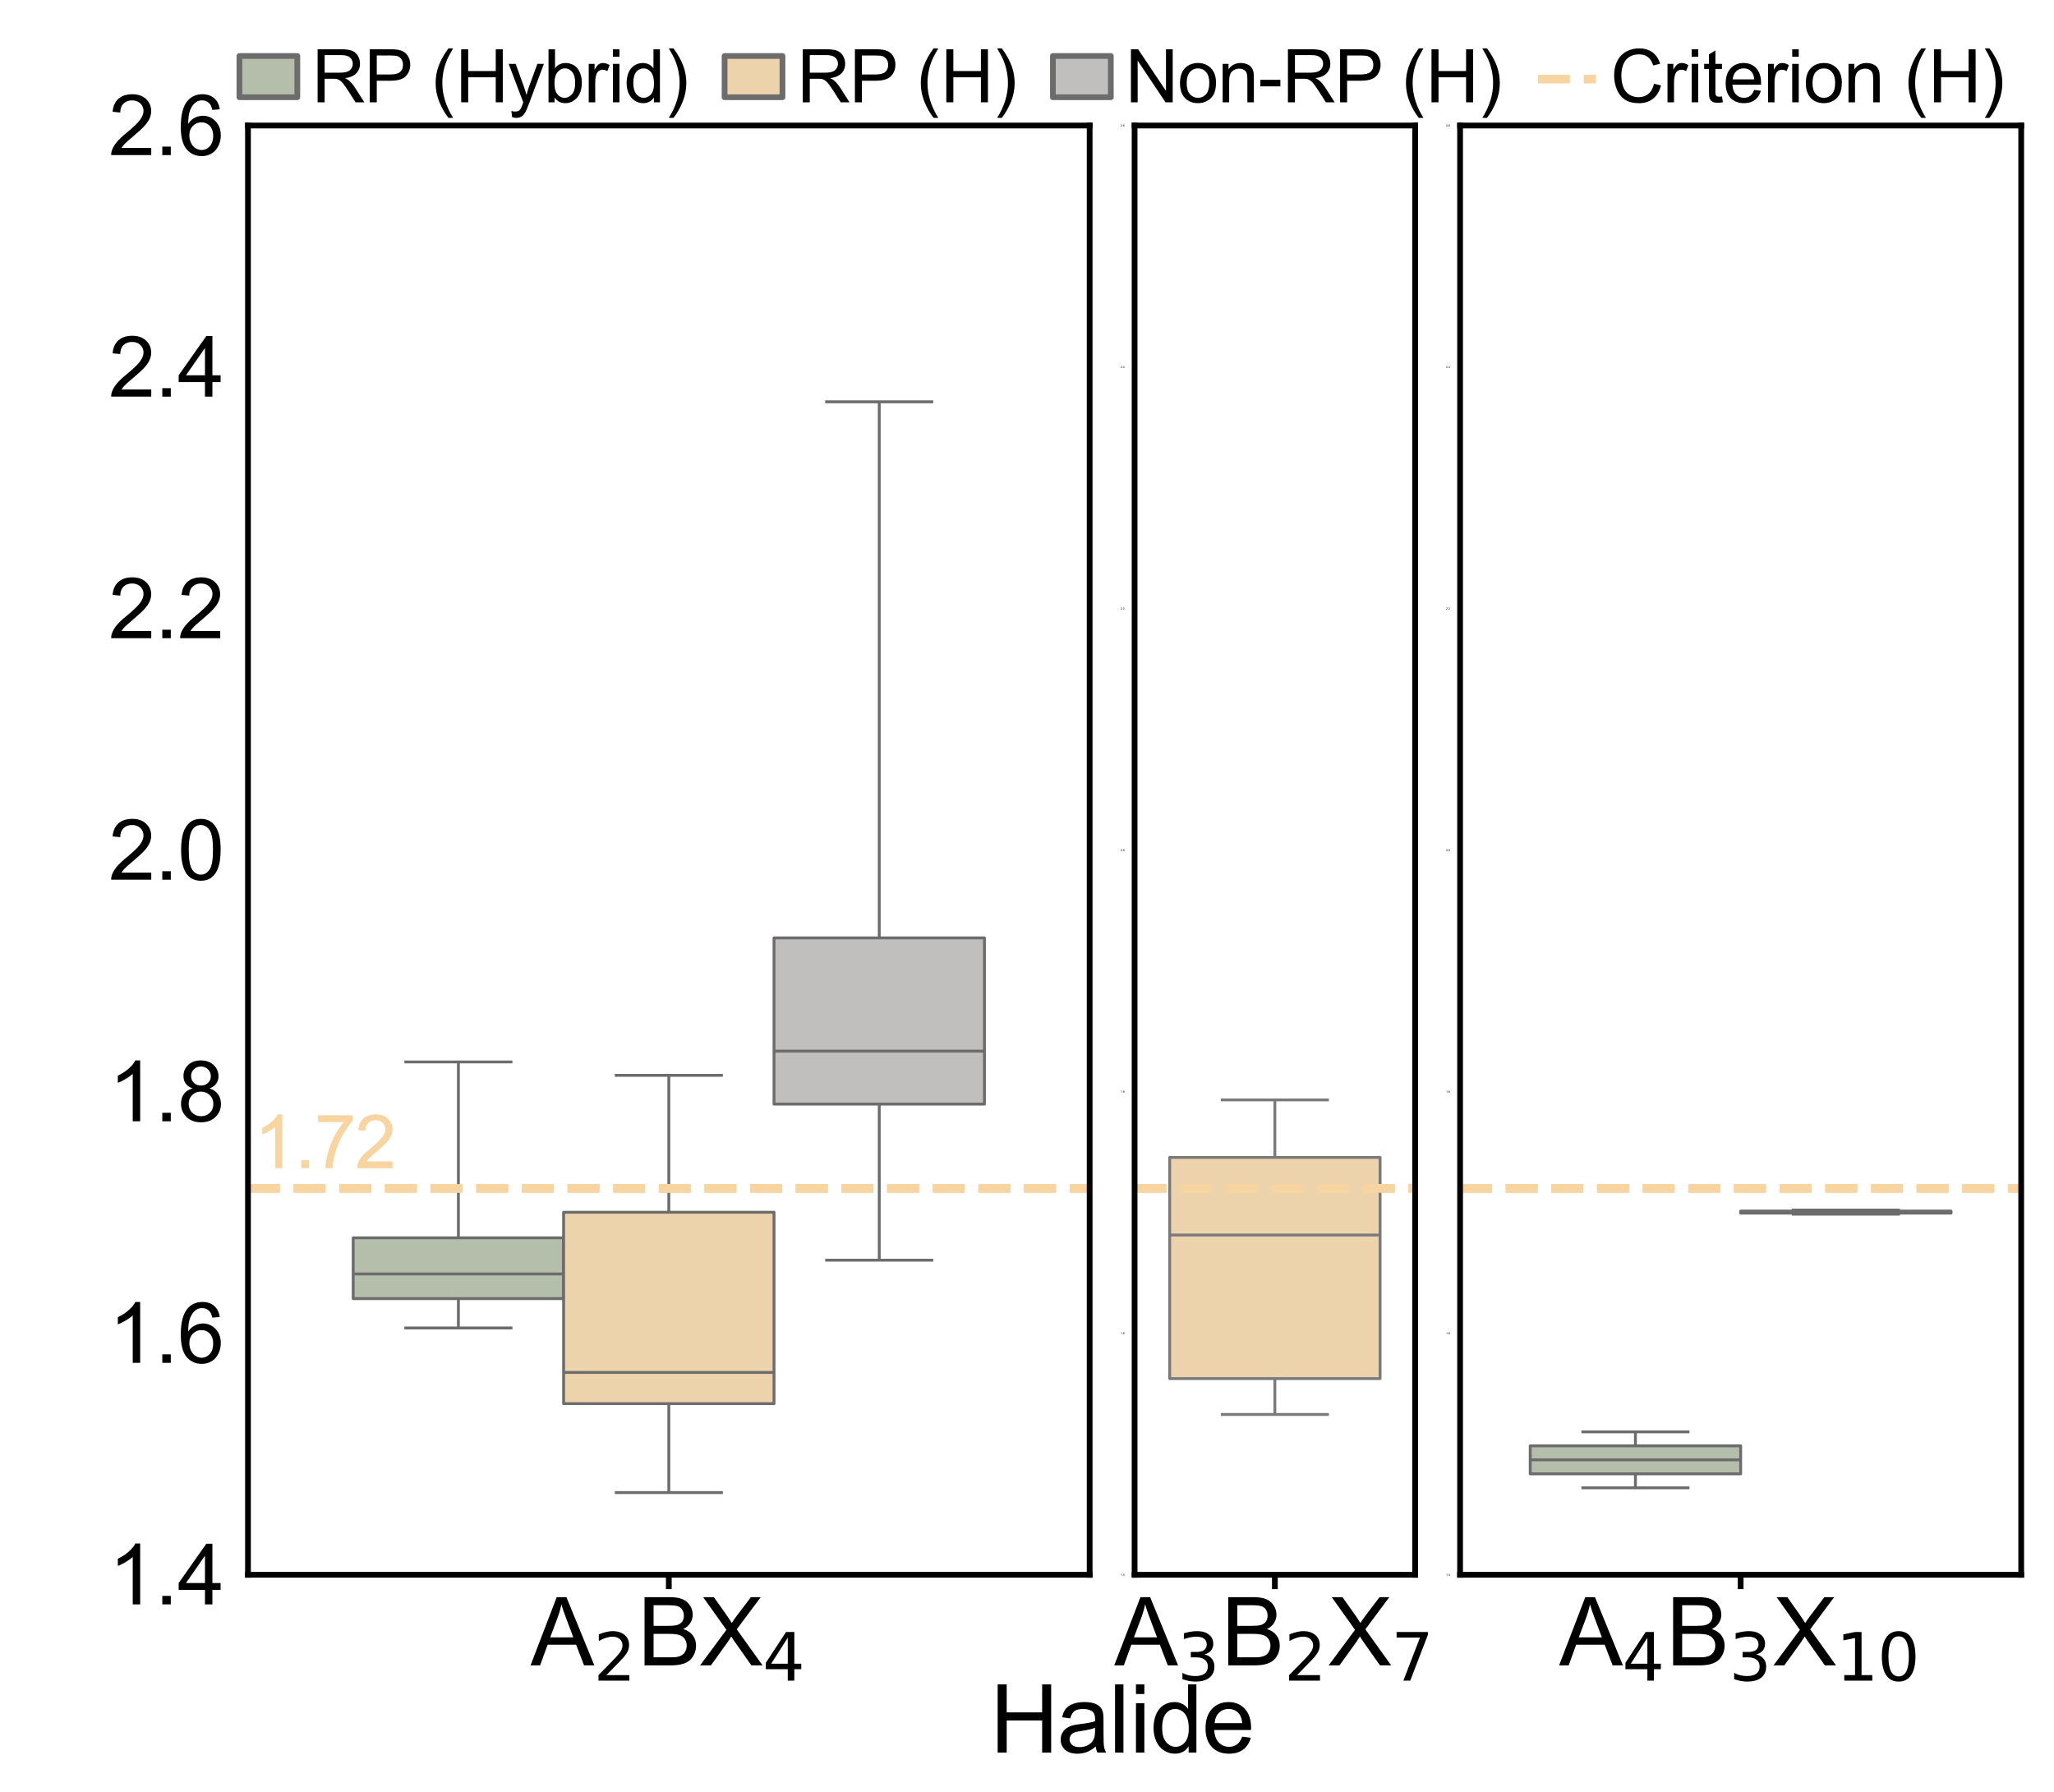 <?xml version="1.0" encoding="utf-8" standalone="no"?>
<!DOCTYPE svg PUBLIC "-//W3C//DTD SVG 1.1//EN"
  "http://www.w3.org/Graphics/SVG/1.1/DTD/svg11.dtd">
<svg xmlns:xlink="http://www.w3.org/1999/xlink" width="715.35pt" height="623.984pt" viewBox="0 0 715.35 623.984" xmlns="http://www.w3.org/2000/svg" version="1.1">
 <defs>
  <style type="text/css">*{stroke-linejoin: round; stroke-linecap: butt}</style>
 </defs>
 <g id="figure_1">
  <g id="patch_1">
   <path d="M 0 623.984 
L 715.35 623.984 
L 715.35 0 
L 0 0 
z
" style="fill: #ffffff"/>
  </g>
  <g id="axes_1">
   <g id="patch_2">
    <path d="M 86.363 548.42 
L 379.496 548.42 
L 379.496 43.704 
L 86.363 43.704 
z
" style="fill: #ffffff"/>
   </g>
   <g id="patch_3">
    <path d="M 232.929 1137.255 
L 232.929 1137.255 
L 232.929 1137.255 
L 232.929 1137.255 
z
" clip-path="url(#p547b54f0b2)" style="fill: #b4beaa; stroke: #6c6c6c; stroke-width: 2; stroke-linejoin: miter"/>
   </g>
   <g id="patch_4">
    <path d="M 232.929 1137.255 
L 232.929 1137.255 
L 232.929 1137.255 
L 232.929 1137.255 
z
" clip-path="url(#p547b54f0b2)" style="fill: #edd3ab; stroke: #6c6c6c; stroke-width: 2; stroke-linejoin: miter"/>
   </g>
   <g id="patch_5">
    <path d="M 232.929 1137.255 
L 232.929 1137.255 
L 232.929 1137.255 
L 232.929 1137.255 
z
" clip-path="url(#p547b54f0b2)" style="fill: #c0bfbe; stroke: #6c6c6c; stroke-width: 2; stroke-linejoin: miter"/>
   </g>
   <g id="matplotlib.axis_1">
    <g id="xtick_1">
     <g id="line2d_1">
      <defs>
       <path id="m04903bbff1" d="M 0 0 
L 0 5 
" style="stroke: #000000; stroke-width: 2"/>
      </defs>
      <g>
       <use xlink:href="#m04903bbff1" x="232.929" y="548.42" style="stroke: #000000; stroke-width: 2"/>
      </g>
     </g>
    </g>
    <g id="text_1">
     <!-- A$_2$BX$_4$ -->
     <g transform="translate(184.815 580.111) scale(0.324 -0.324)">
      <defs>
       <path id="ArialMT-41" d="M -9 0 
L 1750 4581 
L 2403 4581 
L 4278 0 
L 3588 0 
L 3053 1388 
L 1138 1388 
L 634 0 
L -9 0 
z
M 1313 1881 
L 2866 1881 
L 2388 3150 
Q 2169 3728 2063 4100 
Q 1975 3659 1816 3225 
L 1313 1881 
z
" transform="scale(0.016)"/>
       <path id="DejaVuSans-32" d="M 1228 531 
L 3431 531 
L 3431 0 
L 469 0 
L 469 531 
Q 828 903 1448 1529 
Q 2069 2156 2228 2338 
Q 2531 2678 2651 2914 
Q 2772 3150 2772 3378 
Q 2772 3750 2511 3984 
Q 2250 4219 1831 4219 
Q 1534 4219 1204 4116 
Q 875 4013 500 3803 
L 500 4441 
Q 881 4594 1212 4672 
Q 1544 4750 1819 4750 
Q 2544 4750 2975 4387 
Q 3406 4025 3406 3419 
Q 3406 3131 3298 2873 
Q 3191 2616 2906 2266 
Q 2828 2175 2409 1742 
Q 1991 1309 1228 531 
z
" transform="scale(0.016)"/>
       <path id="ArialMT-42" d="M 469 0 
L 469 4581 
L 2188 4581 
Q 2713 4581 3030 4442 
Q 3347 4303 3526 4014 
Q 3706 3725 3706 3409 
Q 3706 3116 3547 2856 
Q 3388 2597 3066 2438 
Q 3481 2316 3704 2022 
Q 3928 1728 3928 1328 
Q 3928 1006 3792 729 
Q 3656 453 3456 303 
Q 3256 153 2954 76 
Q 2653 0 2216 0 
L 469 0 
z
M 1075 2656 
L 2066 2656 
Q 2469 2656 2644 2709 
Q 2875 2778 2992 2937 
Q 3109 3097 3109 3338 
Q 3109 3566 3000 3739 
Q 2891 3913 2687 3977 
Q 2484 4041 1991 4041 
L 1075 4041 
L 1075 2656 
z
M 1075 541 
L 2216 541 
Q 2509 541 2628 563 
Q 2838 600 2978 687 
Q 3119 775 3209 942 
Q 3300 1109 3300 1328 
Q 3300 1584 3169 1773 
Q 3038 1963 2805 2039 
Q 2572 2116 2134 2116 
L 1075 2116 
L 1075 541 
z
" transform="scale(0.016)"/>
       <path id="ArialMT-58" d="M 28 0 
L 1800 2388 
L 238 4581 
L 959 4581 
L 1791 3406 
Q 2050 3041 2159 2844 
Q 2313 3094 2522 3366 
L 3444 4581 
L 4103 4581 
L 2494 2422 
L 4228 0 
L 3478 0 
L 2325 1634 
Q 2228 1775 2125 1941 
Q 1972 1691 1906 1597 
L 756 0 
L 28 0 
z
" transform="scale(0.016)"/>
       <path id="DejaVuSans-34" d="M 2419 4116 
L 825 1625 
L 2419 1625 
L 2419 4116 
z
M 2253 4666 
L 3047 4666 
L 3047 1625 
L 3713 1625 
L 3713 1100 
L 3047 1100 
L 3047 0 
L 2419 0 
L 2419 1100 
L 313 1100 
L 313 1709 
L 2253 4666 
z
" transform="scale(0.016)"/>
      </defs>
      <use xlink:href="#ArialMT-41" transform="translate(0 0.422)"/>
      <use xlink:href="#DejaVuSans-32" transform="translate(67.656 -15.984) scale(0.7)"/>
      <use xlink:href="#ArialMT-42" transform="translate(114.927 0.422)"/>
      <use xlink:href="#ArialMT-58" transform="translate(181.626 0.422)"/>
      <use xlink:href="#DejaVuSans-34" transform="translate(249.282 -15.984) scale(0.7)"/>
     </g>
    </g>
   </g>
   <g id="matplotlib.axis_2">
    <g id="ytick_1">
     <g id="line2d_2">
      <defs>
       <path id="m8541256e60" d="M 0 0 
L -5 0 
" style="stroke: #ffffff; stroke-width: 2"/>
      </defs>
      <g>
       <use xlink:href="#m8541256e60" x="86.363" y="548.42" style="fill: #ffffff; stroke: #ffffff; stroke-width: 2"/>
      </g>
     </g>
     <g id="text_2">
      <!-- 1.4 -->
      <g transform="translate(37.831 558.727) scale(0.288 -0.288)">
       <defs>
        <path id="ArialMT-31" d="M 2384 0 
L 1822 0 
L 1822 3584 
Q 1619 3391 1289 3197 
Q 959 3003 697 2906 
L 697 3450 
Q 1169 3672 1522 3987 
Q 1875 4303 2022 4600 
L 2384 4600 
L 2384 0 
z
" transform="scale(0.016)"/>
        <path id="ArialMT-2e" d="M 581 0 
L 581 641 
L 1222 641 
L 1222 0 
L 581 0 
z
" transform="scale(0.016)"/>
        <path id="ArialMT-34" d="M 2069 0 
L 2069 1097 
L 81 1097 
L 81 1613 
L 2172 4581 
L 2631 4581 
L 2631 1613 
L 3250 1613 
L 3250 1097 
L 2631 1097 
L 2631 0 
L 2069 0 
z
M 2069 1613 
L 2069 3678 
L 634 1613 
L 2069 1613 
z
" transform="scale(0.016)"/>
       </defs>
       <use xlink:href="#ArialMT-31"/>
       <use xlink:href="#ArialMT-2e" x="55.615"/>
       <use xlink:href="#ArialMT-34" x="83.398"/>
      </g>
     </g>
    </g>
    <g id="ytick_2">
     <g id="line2d_3">
      <g>
       <use xlink:href="#m8541256e60" x="86.363" y="464.301" style="fill: #ffffff; stroke: #ffffff; stroke-width: 2"/>
      </g>
     </g>
     <g id="text_3">
      <!-- 1.6 -->
      <g transform="translate(37.831 474.608) scale(0.288 -0.288)">
       <defs>
        <path id="ArialMT-36" d="M 3184 3459 
L 2625 3416 
Q 2550 3747 2413 3897 
Q 2184 4138 1850 4138 
Q 1581 4138 1378 3988 
Q 1113 3794 959 3422 
Q 806 3050 800 2363 
Q 1003 2672 1297 2822 
Q 1591 2972 1913 2972 
Q 2475 2972 2870 2558 
Q 3266 2144 3266 1488 
Q 3266 1056 3080 686 
Q 2894 316 2569 119 
Q 2244 -78 1831 -78 
Q 1128 -78 684 439 
Q 241 956 241 2144 
Q 241 3472 731 4075 
Q 1159 4600 1884 4600 
Q 2425 4600 2770 4297 
Q 3116 3994 3184 3459 
z
M 888 1484 
Q 888 1194 1011 928 
Q 1134 663 1356 523 
Q 1578 384 1822 384 
Q 2178 384 2434 671 
Q 2691 959 2691 1453 
Q 2691 1928 2437 2201 
Q 2184 2475 1800 2475 
Q 1419 2475 1153 2201 
Q 888 1928 888 1484 
z
" transform="scale(0.016)"/>
       </defs>
       <use xlink:href="#ArialMT-31"/>
       <use xlink:href="#ArialMT-2e" x="55.615"/>
       <use xlink:href="#ArialMT-36" x="83.398"/>
      </g>
     </g>
    </g>
    <g id="ytick_3">
     <g id="line2d_4">
      <g>
       <use xlink:href="#m8541256e60" x="86.363" y="380.181" style="fill: #ffffff; stroke: #ffffff; stroke-width: 2"/>
      </g>
     </g>
     <g id="text_4">
      <!-- 1.8 -->
      <g transform="translate(37.831 390.489) scale(0.288 -0.288)">
       <defs>
        <path id="ArialMT-38" d="M 1131 2484 
Q 781 2613 612 2850 
Q 444 3088 444 3419 
Q 444 3919 803 4259 
Q 1163 4600 1759 4600 
Q 2359 4600 2725 4251 
Q 3091 3903 3091 3403 
Q 3091 3084 2923 2848 
Q 2756 2613 2416 2484 
Q 2838 2347 3058 2040 
Q 3278 1734 3278 1309 
Q 3278 722 2862 322 
Q 2447 -78 1769 -78 
Q 1091 -78 675 323 
Q 259 725 259 1325 
Q 259 1772 486 2073 
Q 713 2375 1131 2484 
z
M 1019 3438 
Q 1019 3113 1228 2906 
Q 1438 2700 1772 2700 
Q 2097 2700 2305 2904 
Q 2513 3109 2513 3406 
Q 2513 3716 2298 3927 
Q 2084 4138 1766 4138 
Q 1444 4138 1231 3931 
Q 1019 3725 1019 3438 
z
M 838 1322 
Q 838 1081 952 856 
Q 1066 631 1291 507 
Q 1516 384 1775 384 
Q 2178 384 2440 643 
Q 2703 903 2703 1303 
Q 2703 1709 2433 1975 
Q 2163 2241 1756 2241 
Q 1359 2241 1098 1978 
Q 838 1716 838 1322 
z
" transform="scale(0.016)"/>
       </defs>
       <use xlink:href="#ArialMT-31"/>
       <use xlink:href="#ArialMT-2e" x="55.615"/>
       <use xlink:href="#ArialMT-38" x="83.398"/>
      </g>
     </g>
    </g>
    <g id="ytick_4">
     <g id="line2d_5">
      <g>
       <use xlink:href="#m8541256e60" x="86.363" y="296.062" style="fill: #ffffff; stroke: #ffffff; stroke-width: 2"/>
      </g>
     </g>
     <g id="text_5">
      <!-- 2.0 -->
      <g transform="translate(37.831 306.369) scale(0.288 -0.288)">
       <defs>
        <path id="ArialMT-32" d="M 3222 541 
L 3222 0 
L 194 0 
Q 188 203 259 391 
Q 375 700 629 1000 
Q 884 1300 1366 1694 
Q 2113 2306 2375 2664 
Q 2638 3022 2638 3341 
Q 2638 3675 2398 3904 
Q 2159 4134 1775 4134 
Q 1369 4134 1125 3890 
Q 881 3647 878 3216 
L 300 3275 
Q 359 3922 746 4261 
Q 1134 4600 1788 4600 
Q 2447 4600 2831 4234 
Q 3216 3869 3216 3328 
Q 3216 3053 3103 2787 
Q 2991 2522 2730 2228 
Q 2469 1934 1863 1422 
Q 1356 997 1212 845 
Q 1069 694 975 541 
L 3222 541 
z
" transform="scale(0.016)"/>
        <path id="ArialMT-30" d="M 266 2259 
Q 266 3072 433 3567 
Q 600 4063 929 4331 
Q 1259 4600 1759 4600 
Q 2128 4600 2406 4451 
Q 2684 4303 2865 4023 
Q 3047 3744 3150 3342 
Q 3253 2941 3253 2259 
Q 3253 1453 3087 958 
Q 2922 463 2592 192 
Q 2263 -78 1759 -78 
Q 1097 -78 719 397 
Q 266 969 266 2259 
z
M 844 2259 
Q 844 1131 1108 757 
Q 1372 384 1759 384 
Q 2147 384 2411 759 
Q 2675 1134 2675 2259 
Q 2675 3391 2411 3762 
Q 2147 4134 1753 4134 
Q 1366 4134 1134 3806 
Q 844 3388 844 2259 
z
" transform="scale(0.016)"/>
       </defs>
       <use xlink:href="#ArialMT-32"/>
       <use xlink:href="#ArialMT-2e" x="55.615"/>
       <use xlink:href="#ArialMT-30" x="83.398"/>
      </g>
     </g>
    </g>
    <g id="ytick_5">
     <g id="line2d_6">
      <g>
       <use xlink:href="#m8541256e60" x="86.363" y="211.943" style="fill: #ffffff; stroke: #ffffff; stroke-width: 2"/>
      </g>
     </g>
     <g id="text_6">
      <!-- 2.2 -->
      <g transform="translate(37.831 222.25) scale(0.288 -0.288)">
       <use xlink:href="#ArialMT-32"/>
       <use xlink:href="#ArialMT-2e" x="55.615"/>
       <use xlink:href="#ArialMT-32" x="83.398"/>
      </g>
     </g>
    </g>
    <g id="ytick_6">
     <g id="line2d_7">
      <g>
       <use xlink:href="#m8541256e60" x="86.363" y="127.823" style="fill: #ffffff; stroke: #ffffff; stroke-width: 2"/>
      </g>
     </g>
     <g id="text_7">
      <!-- 2.4 -->
      <g transform="translate(37.831 138.131) scale(0.288 -0.288)">
       <use xlink:href="#ArialMT-32"/>
       <use xlink:href="#ArialMT-2e" x="55.615"/>
       <use xlink:href="#ArialMT-34" x="83.398"/>
      </g>
     </g>
    </g>
    <g id="ytick_7">
     <g id="line2d_8">
      <g>
       <use xlink:href="#m8541256e60" x="86.363" y="43.704" style="fill: #ffffff; stroke: #ffffff; stroke-width: 2"/>
      </g>
     </g>
     <g id="text_8">
      <!-- 2.6 -->
      <g transform="translate(37.831 54.011) scale(0.288 -0.288)">
       <use xlink:href="#ArialMT-32"/>
       <use xlink:href="#ArialMT-2e" x="55.615"/>
       <use xlink:href="#ArialMT-36" x="83.398"/>
      </g>
     </g>
    </g>
    <g id="text_9">
     <!-- $\mathit{t}_{\mathit{RP}}$ -->
     <g style="fill: #ffffff" transform="translate(30.391 317.608) rotate(-90) scale(0.324 -0.324)">
      <defs>
       <path id="DejaVuSans-Oblique-74" d="M 2706 3500 
L 2619 3053 
L 1472 3053 
L 1100 1153 
Q 1081 1047 1072 975 
Q 1063 903 1063 863 
Q 1063 663 1183 572 
Q 1303 481 1569 481 
L 2150 481 
L 2053 0 
L 1503 0 
Q 991 0 739 200 
Q 488 400 488 806 
Q 488 878 497 964 
Q 506 1050 525 1153 
L 897 3053 
L 409 3053 
L 500 3500 
L 978 3500 
L 1172 4494 
L 1747 4494 
L 1556 3500 
L 2706 3500 
z
" transform="scale(0.016)"/>
       <path id="DejaVuSans-Oblique-52" d="M 1613 4147 
L 1294 2491 
L 2106 2491 
Q 2584 2491 2879 2755 
Q 3175 3019 3175 3444 
Q 3175 3784 2976 3965 
Q 2778 4147 2406 4147 
L 1613 4147 
z
M 2772 2241 
Q 2972 2194 3105 2009 
Q 3238 1825 3413 1275 
L 3809 0 
L 3144 0 
L 2778 1197 
Q 2638 1659 2453 1815 
Q 2269 1972 1888 1972 
L 1191 1972 
L 806 0 
L 172 0 
L 1081 4666 
L 2503 4666 
Q 3150 4666 3495 4373 
Q 3841 4081 3841 3531 
Q 3841 3044 3547 2687 
Q 3253 2331 2772 2241 
z
" transform="scale(0.016)"/>
       <path id="DejaVuSans-Oblique-50" d="M 1081 4666 
L 2541 4666 
Q 3178 4666 3512 4369 
Q 3847 4072 3847 3500 
Q 3847 2731 3353 2303 
Q 2859 1875 1966 1875 
L 1172 1875 
L 806 0 
L 172 0 
L 1081 4666 
z
M 1613 4147 
L 1275 2394 
L 2069 2394 
Q 2606 2394 2893 2669 
Q 3181 2944 3181 3456 
Q 3181 3784 2986 3965 
Q 2791 4147 2438 4147 
L 1613 4147 
z
" transform="scale(0.016)"/>
      </defs>
      <use xlink:href="#DejaVuSans-Oblique-74" transform="translate(0 0.781)"/>
      <use xlink:href="#DejaVuSans-Oblique-52" transform="translate(39.209 -15.625) scale(0.7)"/>
      <use xlink:href="#DejaVuSans-Oblique-50" transform="translate(87.847 -15.625) scale(0.7)"/>
     </g>
    </g>
   </g>
   <g id="patch_6">
    <path d="M 123.004 452.242 
L 196.288 452.242 
L 196.288 431.083 
L 123.004 431.083 
L 123.004 452.242 
z
" clip-path="url(#p547b54f0b2)" style="fill: #b4beaa; stroke: #6c6c6c; stroke-linejoin: miter"/>
   </g>
   <g id="line2d_9">
    <path d="M 159.646 452.242 
L 159.646 462.467 
" clip-path="url(#p547b54f0b2)" style="fill: none; stroke: #6c6c6c"/>
   </g>
   <g id="line2d_10">
    <path d="M 159.646 431.083 
L 159.646 369.823 
" clip-path="url(#p547b54f0b2)" style="fill: none; stroke: #6c6c6c"/>
   </g>
   <g id="line2d_11">
    <path d="M 141.325 462.467 
L 177.967 462.467 
" clip-path="url(#p547b54f0b2)" style="fill: none; stroke: #6c6c6c; stroke-linecap: square"/>
   </g>
   <g id="line2d_12">
    <path d="M 141.325 369.823 
L 177.967 369.823 
" clip-path="url(#p547b54f0b2)" style="fill: none; stroke: #6c6c6c; stroke-linecap: square"/>
   </g>
   <g id="line2d_13"/>
   <g id="patch_7">
    <path d="M 196.288 488.824 
L 269.571 488.824 
L 269.571 422.176 
L 196.288 422.176 
L 196.288 488.824 
z
" clip-path="url(#p547b54f0b2)" style="fill: #edd3ab; stroke: #6c6c6c; stroke-linejoin: miter"/>
   </g>
   <g id="line2d_14">
    <path d="M 232.929 488.824 
L 232.929 519.794 
" clip-path="url(#p547b54f0b2)" style="fill: none; stroke: #6c6c6c"/>
   </g>
   <g id="line2d_15">
    <path d="M 232.929 422.176 
L 232.929 374.492 
" clip-path="url(#p547b54f0b2)" style="fill: none; stroke: #6c6c6c"/>
   </g>
   <g id="line2d_16">
    <path d="M 214.608 519.794 
L 251.25 519.794 
" clip-path="url(#p547b54f0b2)" style="fill: none; stroke: #6c6c6c; stroke-linecap: square"/>
   </g>
   <g id="line2d_17">
    <path d="M 214.608 374.492 
L 251.25 374.492 
" clip-path="url(#p547b54f0b2)" style="fill: none; stroke: #6c6c6c; stroke-linecap: square"/>
   </g>
   <g id="line2d_18"/>
   <g id="patch_8">
    <path d="M 269.571 384.507 
L 342.854 384.507 
L 342.854 326.625 
L 269.571 326.625 
L 269.571 384.507 
z
" clip-path="url(#p547b54f0b2)" style="fill: #c0bfbe; stroke: #6c6c6c; stroke-linejoin: miter"/>
   </g>
   <g id="line2d_19">
    <path d="M 306.213 384.507 
L 306.213 438.865 
" clip-path="url(#p547b54f0b2)" style="fill: none; stroke: #6c6c6c"/>
   </g>
   <g id="line2d_20">
    <path d="M 306.213 326.625 
L 306.213 139.934 
" clip-path="url(#p547b54f0b2)" style="fill: none; stroke: #6c6c6c"/>
   </g>
   <g id="line2d_21">
    <path d="M 287.892 438.865 
L 324.533 438.865 
" clip-path="url(#p547b54f0b2)" style="fill: none; stroke: #6c6c6c; stroke-linecap: square"/>
   </g>
   <g id="line2d_22">
    <path d="M 287.892 139.934 
L 324.533 139.934 
" clip-path="url(#p547b54f0b2)" style="fill: none; stroke: #6c6c6c; stroke-linecap: square"/>
   </g>
   <g id="line2d_23"/>
   <g id="LineCollection_1">
    <path d="M 86.363 413.829 
L 672.629 413.829 
" clip-path="url(#p547b54f0b2)" style="fill: none; stroke-dasharray: 11.1,4.8; stroke-dashoffset: 0; stroke: #f8d5a0; stroke-width: 3"/>
   </g>
   <g id="LineCollection_2">
    <path d="M 86.363 413.829 
L 672.629 413.829 
" clip-path="url(#p547b54f0b2)" style="fill: none; stroke-dasharray: 11.1,4.8; stroke-dashoffset: 0; stroke: #f8d5a0; stroke-width: 3"/>
   </g>
   <g id="LineCollection_3">
    <path d="M 86.363 413.829 
L 672.629 413.829 
" clip-path="url(#p547b54f0b2)" style="fill: none; stroke-dasharray: 11.1,4.8; stroke-dashoffset: 0; stroke: #f8d5a0; stroke-width: 3"/>
   </g>
   <g id="line2d_24">
    <path d="M 123.004 443.663 
L 196.288 443.663 
" clip-path="url(#p547b54f0b2)" style="fill: none; stroke: #6c6c6c"/>
   </g>
   <g id="line2d_25">
    <path d="M 196.288 477.949 
L 269.571 477.949 
" clip-path="url(#p547b54f0b2)" style="fill: none; stroke: #6c6c6c"/>
   </g>
   <g id="line2d_26">
    <path d="M 269.571 366.061 
L 342.854 366.061 
" clip-path="url(#p547b54f0b2)" style="fill: none; stroke: #6c6c6c"/>
   </g>
   <g id="patch_9">
    <path d="M 86.363 548.42 
L 86.363 43.704 
" style="fill: none; stroke: #000000; stroke-width: 2; stroke-linejoin: miter; stroke-linecap: square"/>
   </g>
   <g id="patch_10">
    <path d="M 379.496 548.42 
L 379.496 43.704 
" style="fill: none; stroke: #000000; stroke-width: 2; stroke-linejoin: miter; stroke-linecap: square"/>
   </g>
   <g id="patch_11">
    <path d="M 86.363 548.42 
L 379.496 548.42 
" style="fill: none; stroke: #000000; stroke-width: 2; stroke-linejoin: miter; stroke-linecap: square"/>
   </g>
   <g id="patch_12">
    <path d="M 86.363 43.704 
L 379.496 43.704 
" style="fill: none; stroke: #000000; stroke-width: 2; stroke-linejoin: miter; stroke-linecap: square"/>
   </g>
   <g id="text_10">
    <!-- 1.72 -->
    <g style="fill: #f8d5a0" transform="translate(88.62 406.718) scale(0.252 -0.252)">
     <defs>
      <path id="ArialMT-37" d="M 303 3981 
L 303 4522 
L 3269 4522 
L 3269 4084 
Q 2831 3619 2401 2847 
Q 1972 2075 1738 1259 
Q 1569 684 1522 0 
L 944 0 
Q 953 541 1156 1306 
Q 1359 2072 1739 2783 
Q 2119 3494 2547 3981 
L 303 3981 
z
" transform="scale(0.016)"/>
     </defs>
     <use xlink:href="#ArialMT-31"/>
     <use xlink:href="#ArialMT-2e" x="55.615"/>
     <use xlink:href="#ArialMT-37" x="83.398"/>
     <use xlink:href="#ArialMT-32" x="139.014"/>
    </g>
   </g>
   <g id="text_11">
    <!-- 1.72 -->
    <g style="fill: #f8d5a0" transform="translate(88.62 406.718) scale(0.252 -0.252)">
     <use xlink:href="#ArialMT-31"/>
     <use xlink:href="#ArialMT-2e" x="55.615"/>
     <use xlink:href="#ArialMT-37" x="83.398"/>
     <use xlink:href="#ArialMT-32" x="139.014"/>
    </g>
   </g>
   <g id="text_12">
    <!-- 1.72 -->
    <g style="fill: #f8d5a0" transform="translate(88.62 406.718) scale(0.252 -0.252)">
     <use xlink:href="#ArialMT-31"/>
     <use xlink:href="#ArialMT-2e" x="55.615"/>
     <use xlink:href="#ArialMT-37" x="83.398"/>
     <use xlink:href="#ArialMT-32" x="139.014"/>
    </g>
   </g>
  </g>
  <g id="axes_2">
   <g id="patch_13">
    <path d="M 395.146 548.42 
L 492.857 548.42 
L 492.857 43.704 
L 395.146 43.704 
z
" style="fill: #ffffff"/>
   </g>
   <g id="patch_14">
    <path d="M 444.001 1137.255 
L 444.001 1137.255 
L 444.001 1137.255 
L 444.001 1137.255 
z
" clip-path="url(#p40be0b2fe7)" style="fill: #edd3ab; stroke: #7a7a7a; stroke-linejoin: miter"/>
   </g>
   <g id="matplotlib.axis_3">
    <g id="xtick_2">
     <g id="line2d_27">
      <g>
       <use xlink:href="#m04903bbff1" x="444.001" y="548.42" style="stroke: #000000; stroke-width: 2"/>
      </g>
     </g>
    </g>
    <g id="text_13">
     <!-- A$_3$B$_2$X$_7$ -->
     <g transform="translate(388.111 580.111) scale(0.324 -0.324)">
      <defs>
       <path id="DejaVuSans-33" d="M 2597 2516 
Q 3050 2419 3304 2112 
Q 3559 1806 3559 1356 
Q 3559 666 3084 287 
Q 2609 -91 1734 -91 
Q 1441 -91 1130 -33 
Q 819 25 488 141 
L 488 750 
Q 750 597 1062 519 
Q 1375 441 1716 441 
Q 2309 441 2620 675 
Q 2931 909 2931 1356 
Q 2931 1769 2642 2001 
Q 2353 2234 1838 2234 
L 1294 2234 
L 1294 2753 
L 1863 2753 
Q 2328 2753 2575 2939 
Q 2822 3125 2822 3475 
Q 2822 3834 2567 4026 
Q 2313 4219 1838 4219 
Q 1578 4219 1281 4162 
Q 984 4106 628 3988 
L 628 4550 
Q 988 4650 1302 4700 
Q 1616 4750 1894 4750 
Q 2613 4750 3031 4423 
Q 3450 4097 3450 3541 
Q 3450 3153 3228 2886 
Q 3006 2619 2597 2516 
z
" transform="scale(0.016)"/>
       <path id="DejaVuSans-37" d="M 525 4666 
L 3525 4666 
L 3525 4397 
L 1831 0 
L 1172 0 
L 2766 4134 
L 525 4134 
L 525 4666 
z
" transform="scale(0.016)"/>
      </defs>
      <use xlink:href="#ArialMT-41" transform="translate(0 0.422)"/>
      <use xlink:href="#DejaVuSans-33" transform="translate(67.656 -15.984) scale(0.7)"/>
      <use xlink:href="#ArialMT-42" transform="translate(114.927 0.422)"/>
      <use xlink:href="#DejaVuSans-32" transform="translate(182.583 -15.984) scale(0.7)"/>
      <use xlink:href="#ArialMT-58" transform="translate(229.854 0.422)"/>
      <use xlink:href="#DejaVuSans-37" transform="translate(297.51 -15.984) scale(0.7)"/>
     </g>
    </g>
   </g>
   <g id="matplotlib.axis_4">
    <g id="ytick_8">
     <g id="line2d_28"/>
     <g id="text_14">
      <!-- 1.4 -->
      <g transform="translate(390.256 548.778) scale(0.01 -0.01)">
       <use xlink:href="#ArialMT-31"/>
       <use xlink:href="#ArialMT-2e" x="55.615"/>
       <use xlink:href="#ArialMT-34" x="83.398"/>
      </g>
     </g>
    </g>
    <g id="ytick_9">
     <g id="line2d_29"/>
     <g id="text_15">
      <!-- 1.6 -->
      <g transform="translate(390.256 464.659) scale(0.01 -0.01)">
       <use xlink:href="#ArialMT-31"/>
       <use xlink:href="#ArialMT-2e" x="55.615"/>
       <use xlink:href="#ArialMT-36" x="83.398"/>
      </g>
     </g>
    </g>
    <g id="ytick_10">
     <g id="line2d_30"/>
     <g id="text_16">
      <!-- 1.8 -->
      <g transform="translate(390.256 380.539) scale(0.01 -0.01)">
       <use xlink:href="#ArialMT-31"/>
       <use xlink:href="#ArialMT-2e" x="55.615"/>
       <use xlink:href="#ArialMT-38" x="83.398"/>
      </g>
     </g>
    </g>
    <g id="ytick_11">
     <g id="line2d_31"/>
     <g id="text_17">
      <!-- 2.0 -->
      <g transform="translate(390.256 296.42) scale(0.01 -0.01)">
       <use xlink:href="#ArialMT-32"/>
       <use xlink:href="#ArialMT-2e" x="55.615"/>
       <use xlink:href="#ArialMT-30" x="83.398"/>
      </g>
     </g>
    </g>
    <g id="ytick_12">
     <g id="line2d_32"/>
     <g id="text_18">
      <!-- 2.2 -->
      <g transform="translate(390.256 212.301) scale(0.01 -0.01)">
       <use xlink:href="#ArialMT-32"/>
       <use xlink:href="#ArialMT-2e" x="55.615"/>
       <use xlink:href="#ArialMT-32" x="83.398"/>
      </g>
     </g>
    </g>
    <g id="ytick_13">
     <g id="line2d_33"/>
     <g id="text_19">
      <!-- 2.4 -->
      <g transform="translate(390.256 128.181) scale(0.01 -0.01)">
       <use xlink:href="#ArialMT-32"/>
       <use xlink:href="#ArialMT-2e" x="55.615"/>
       <use xlink:href="#ArialMT-34" x="83.398"/>
      </g>
     </g>
    </g>
    <g id="ytick_14">
     <g id="line2d_34"/>
     <g id="text_20">
      <!-- 2.6 -->
      <g transform="translate(390.256 44.062) scale(0.01 -0.01)">
       <use xlink:href="#ArialMT-32"/>
       <use xlink:href="#ArialMT-2e" x="55.615"/>
       <use xlink:href="#ArialMT-36" x="83.398"/>
      </g>
     </g>
    </g>
   </g>
   <g id="LineCollection_4">
    <path d="M 395.146 413.829 
L 590.568 413.829 
" clip-path="url(#p40be0b2fe7)" style="fill: none; stroke-dasharray: 11.1,4.8; stroke-dashoffset: 0; stroke: #f8d5a0; stroke-width: 3"/>
   </g>
   <g id="patch_15">
    <path d="M 407.36 480.1 
L 480.643 480.1 
L 480.643 403.08 
L 407.36 403.08 
L 407.36 480.1 
z
" clip-path="url(#p40be0b2fe7)" style="fill: #edd3ab; stroke: #7a7a7a; stroke-linejoin: miter"/>
   </g>
   <g id="line2d_35">
    <path d="M 444.001 480.1 
L 444.001 492.592 
" clip-path="url(#p40be0b2fe7)" style="fill: none; stroke: #7a7a7a"/>
   </g>
   <g id="line2d_36">
    <path d="M 444.001 403.08 
L 444.001 383.048 
" clip-path="url(#p40be0b2fe7)" style="fill: none; stroke: #7a7a7a"/>
   </g>
   <g id="line2d_37">
    <path d="M 425.68 492.592 
L 462.322 492.592 
" clip-path="url(#p40be0b2fe7)" style="fill: none; stroke: #7a7a7a; stroke-linecap: square"/>
   </g>
   <g id="line2d_38">
    <path d="M 425.68 383.048 
L 462.322 383.048 
" clip-path="url(#p40be0b2fe7)" style="fill: none; stroke: #7a7a7a; stroke-linecap: square"/>
   </g>
   <g id="line2d_39"/>
   <g id="LineCollection_5">
    <path d="M 395.146 413.829 
L 590.568 413.829 
" clip-path="url(#p40be0b2fe7)" style="fill: none; stroke-dasharray: 11.1,4.8; stroke-dashoffset: 0; stroke: #f8d5a0; stroke-width: 3"/>
   </g>
   <g id="LineCollection_6">
    <path d="M 395.146 413.829 
L 590.568 413.829 
" clip-path="url(#p40be0b2fe7)" style="fill: none; stroke-dasharray: 11.1,4.8; stroke-dashoffset: 0; stroke: #f8d5a0; stroke-width: 3"/>
   </g>
   <g id="line2d_40">
    <path d="M 407.36 430.104 
L 480.643 430.104 
" clip-path="url(#p40be0b2fe7)" style="fill: none; stroke: #7a7a7a"/>
   </g>
   <g id="patch_16">
    <path d="M 395.146 548.42 
L 395.146 43.704 
" style="fill: none; stroke: #000000; stroke-width: 2; stroke-linejoin: miter; stroke-linecap: square"/>
   </g>
   <g id="patch_17">
    <path d="M 492.857 548.42 
L 492.857 43.704 
" style="fill: none; stroke: #000000; stroke-width: 2; stroke-linejoin: miter; stroke-linecap: square"/>
   </g>
   <g id="patch_18">
    <path d="M 395.146 548.42 
L 492.857 548.42 
" style="fill: none; stroke: #000000; stroke-width: 2; stroke-linejoin: miter; stroke-linecap: square"/>
   </g>
   <g id="patch_19">
    <path d="M 395.146 43.704 
L 492.857 43.704 
" style="fill: none; stroke: #000000; stroke-width: 2; stroke-linejoin: miter; stroke-linecap: square"/>
   </g>
  </g>
  <g id="axes_3">
   <g id="patch_20">
    <path d="M 508.507 548.42 
L 703.929 548.42 
L 703.929 43.704 
L 508.507 43.704 
z
" style="fill: #ffffff"/>
   </g>
   <g id="patch_21">
    <path d="M 606.218 1137.255 
L 606.218 1137.255 
L 606.218 1137.255 
L 606.218 1137.255 
z
" clip-path="url(#p2b754f2866)" style="fill: #b4beaa; stroke: #6c6c6c; stroke-linejoin: miter"/>
   </g>
   <g id="patch_22">
    <path d="M 606.218 1137.255 
L 606.218 1137.255 
L 606.218 1137.255 
L 606.218 1137.255 
z
" clip-path="url(#p2b754f2866)" style="fill: #edd3ab; stroke: #6c6c6c; stroke-linejoin: miter"/>
   </g>
   <g id="matplotlib.axis_5">
    <g id="xtick_3">
     <g id="line2d_41">
      <g>
       <use xlink:href="#m04903bbff1" x="606.218" y="548.42" style="stroke: #000000; stroke-width: 2"/>
      </g>
     </g>
    </g>
    <g id="text_21">
     <!-- A$_4$B$_3$X$_{10}$ -->
     <g transform="translate(543.038 580.111) scale(0.324 -0.324)">
      <defs>
       <path id="DejaVuSans-31" d="M 794 531 
L 1825 531 
L 1825 4091 
L 703 3866 
L 703 4441 
L 1819 4666 
L 2450 4666 
L 2450 531 
L 3481 531 
L 3481 0 
L 794 0 
L 794 531 
z
" transform="scale(0.016)"/>
       <path id="DejaVuSans-30" d="M 2034 4250 
Q 1547 4250 1301 3770 
Q 1056 3291 1056 2328 
Q 1056 1369 1301 889 
Q 1547 409 2034 409 
Q 2525 409 2770 889 
Q 3016 1369 3016 2328 
Q 3016 3291 2770 3770 
Q 2525 4250 2034 4250 
z
M 2034 4750 
Q 2819 4750 3233 4129 
Q 3647 3509 3647 2328 
Q 3647 1150 3233 529 
Q 2819 -91 2034 -91 
Q 1250 -91 836 529 
Q 422 1150 422 2328 
Q 422 3509 836 4129 
Q 1250 4750 2034 4750 
z
" transform="scale(0.016)"/>
      </defs>
      <use xlink:href="#ArialMT-41" transform="translate(0 0.422)"/>
      <use xlink:href="#DejaVuSans-34" transform="translate(67.656 -15.984) scale(0.7)"/>
      <use xlink:href="#ArialMT-42" transform="translate(114.927 0.422)"/>
      <use xlink:href="#DejaVuSans-33" transform="translate(182.583 -15.984) scale(0.7)"/>
      <use xlink:href="#ArialMT-58" transform="translate(229.854 0.422)"/>
      <use xlink:href="#DejaVuSans-31" transform="translate(297.51 -15.984) scale(0.7)"/>
      <use xlink:href="#DejaVuSans-30" transform="translate(342.046 -15.984) scale(0.7)"/>
     </g>
    </g>
   </g>
   <g id="matplotlib.axis_6">
    <g id="ytick_15">
     <g id="line2d_42"/>
     <g id="text_22">
      <!-- 1.4 -->
      <g transform="translate(503.617 548.778) scale(0.01 -0.01)">
       <use xlink:href="#ArialMT-31"/>
       <use xlink:href="#ArialMT-2e" x="55.615"/>
       <use xlink:href="#ArialMT-34" x="83.398"/>
      </g>
     </g>
    </g>
    <g id="ytick_16">
     <g id="line2d_43"/>
     <g id="text_23">
      <!-- 1.6 -->
      <g transform="translate(503.617 464.659) scale(0.01 -0.01)">
       <use xlink:href="#ArialMT-31"/>
       <use xlink:href="#ArialMT-2e" x="55.615"/>
       <use xlink:href="#ArialMT-36" x="83.398"/>
      </g>
     </g>
    </g>
    <g id="ytick_17">
     <g id="line2d_44"/>
     <g id="text_24">
      <!-- 1.8 -->
      <g transform="translate(503.617 380.539) scale(0.01 -0.01)">
       <use xlink:href="#ArialMT-31"/>
       <use xlink:href="#ArialMT-2e" x="55.615"/>
       <use xlink:href="#ArialMT-38" x="83.398"/>
      </g>
     </g>
    </g>
    <g id="ytick_18">
     <g id="line2d_45"/>
     <g id="text_25">
      <!-- 2.0 -->
      <g transform="translate(503.617 296.42) scale(0.01 -0.01)">
       <use xlink:href="#ArialMT-32"/>
       <use xlink:href="#ArialMT-2e" x="55.615"/>
       <use xlink:href="#ArialMT-30" x="83.398"/>
      </g>
     </g>
    </g>
    <g id="ytick_19">
     <g id="line2d_46"/>
     <g id="text_26">
      <!-- 2.2 -->
      <g transform="translate(503.617 212.301) scale(0.01 -0.01)">
       <use xlink:href="#ArialMT-32"/>
       <use xlink:href="#ArialMT-2e" x="55.615"/>
       <use xlink:href="#ArialMT-32" x="83.398"/>
      </g>
     </g>
    </g>
    <g id="ytick_20">
     <g id="line2d_47"/>
     <g id="text_27">
      <!-- 2.4 -->
      <g transform="translate(503.617 128.181) scale(0.01 -0.01)">
       <use xlink:href="#ArialMT-32"/>
       <use xlink:href="#ArialMT-2e" x="55.615"/>
       <use xlink:href="#ArialMT-34" x="83.398"/>
      </g>
     </g>
    </g>
    <g id="ytick_21">
     <g id="line2d_48"/>
     <g id="text_28">
      <!-- 2.6 -->
      <g transform="translate(503.617 44.062) scale(0.01 -0.01)">
       <use xlink:href="#ArialMT-32"/>
       <use xlink:href="#ArialMT-2e" x="55.615"/>
       <use xlink:href="#ArialMT-36" x="83.398"/>
      </g>
     </g>
    </g>
   </g>
   <g id="LineCollection_7">
    <path d="M 508.507 413.829 
L 716.35 413.829 
" clip-path="url(#p2b754f2866)" style="fill: none; stroke-dasharray: 11.1,4.8; stroke-dashoffset: 0; stroke: #f8d5a0; stroke-width: 3"/>
   </g>
   <g id="LineCollection_8">
    <path d="M 508.507 413.829 
L 716.35 413.829 
" clip-path="url(#p2b754f2866)" style="fill: none; stroke-dasharray: 11.1,4.8; stroke-dashoffset: 0; stroke: #f8d5a0; stroke-width: 3"/>
   </g>
   <g id="patch_23">
    <path d="M 532.935 513.265 
L 606.218 513.265 
L 606.218 503.52 
L 532.935 503.52 
L 532.935 513.265 
z
" clip-path="url(#p2b754f2866)" style="fill: #b4beaa; stroke: #6c6c6c; stroke-linejoin: miter"/>
   </g>
   <g id="line2d_49">
    <path d="M 569.576 513.265 
L 569.576 518.137 
" clip-path="url(#p2b754f2866)" style="fill: none; stroke: #6c6c6c"/>
   </g>
   <g id="line2d_50">
    <path d="M 569.576 503.52 
L 569.576 498.648 
" clip-path="url(#p2b754f2866)" style="fill: none; stroke: #6c6c6c"/>
   </g>
   <g id="line2d_51">
    <path d="M 551.255 518.137 
L 587.897 518.137 
" clip-path="url(#p2b754f2866)" style="fill: none; stroke: #6c6c6c; stroke-linecap: square"/>
   </g>
   <g id="line2d_52">
    <path d="M 551.255 498.648 
L 587.897 498.648 
" clip-path="url(#p2b754f2866)" style="fill: none; stroke: #6c6c6c; stroke-linecap: square"/>
   </g>
   <g id="line2d_53"/>
   <g id="patch_24">
    <path d="M 606.218 422.472 
L 679.501 422.472 
L 679.501 421.761 
L 606.218 421.761 
L 606.218 422.472 
z
" clip-path="url(#p2b754f2866)" style="fill: #edd3ab; stroke: #6c6c6c; stroke-linejoin: miter"/>
   </g>
   <g id="line2d_54">
    <path d="M 642.859 422.472 
L 642.859 422.828 
" clip-path="url(#p2b754f2866)" style="fill: none; stroke: #6c6c6c"/>
   </g>
   <g id="line2d_55">
    <path d="M 642.859 421.761 
L 642.859 421.405 
" clip-path="url(#p2b754f2866)" style="fill: none; stroke: #6c6c6c"/>
   </g>
   <g id="line2d_56">
    <path d="M 624.539 422.828 
L 661.18 422.828 
" clip-path="url(#p2b754f2866)" style="fill: none; stroke: #6c6c6c; stroke-linecap: square"/>
   </g>
   <g id="line2d_57">
    <path d="M 624.539 421.405 
L 661.18 421.405 
" clip-path="url(#p2b754f2866)" style="fill: none; stroke: #6c6c6c; stroke-linecap: square"/>
   </g>
   <g id="line2d_58"/>
   <g id="LineCollection_9">
    <path d="M 508.507 413.829 
L 716.35 413.829 
" clip-path="url(#p2b754f2866)" style="fill: none; stroke-dasharray: 11.1,4.8; stroke-dashoffset: 0; stroke: #f8d5a0; stroke-width: 3"/>
   </g>
   <g id="line2d_59">
    <path d="M 532.935 508.393 
L 606.218 508.393 
" clip-path="url(#p2b754f2866)" style="fill: none; stroke: #6c6c6c"/>
   </g>
   <g id="line2d_60">
    <path d="M 606.218 422.116 
L 679.501 422.116 
" clip-path="url(#p2b754f2866)" style="fill: none; stroke: #6c6c6c"/>
   </g>
   <g id="patch_25">
    <path d="M 508.507 548.42 
L 508.507 43.704 
" style="fill: none; stroke: #000000; stroke-width: 2; stroke-linejoin: miter; stroke-linecap: square"/>
   </g>
   <g id="patch_26">
    <path d="M 703.929 548.42 
L 703.929 43.704 
" style="fill: none; stroke: #000000; stroke-width: 2; stroke-linejoin: miter; stroke-linecap: square"/>
   </g>
   <g id="patch_27">
    <path d="M 508.507 548.42 
L 703.929 548.42 
" style="fill: none; stroke: #000000; stroke-width: 2; stroke-linejoin: miter; stroke-linecap: square"/>
   </g>
   <g id="patch_28">
    <path d="M 508.507 43.704 
L 703.929 43.704 
" style="fill: none; stroke: #000000; stroke-width: 2; stroke-linejoin: miter; stroke-linecap: square"/>
   </g>
  </g>
  <g id="text_29">
   <!-- Halide -->
   <g transform="translate(344.804 610.344) scale(0.324 -0.324)">
    <defs>
     <path id="ArialMT-48" d="M 513 0 
L 513 4581 
L 1119 4581 
L 1119 2700 
L 3500 2700 
L 3500 4581 
L 4106 4581 
L 4106 0 
L 3500 0 
L 3500 2159 
L 1119 2159 
L 1119 0 
L 513 0 
z
" transform="scale(0.016)"/>
     <path id="ArialMT-61" d="M 2588 409 
Q 2275 144 1986 34 
Q 1697 -75 1366 -75 
Q 819 -75 525 192 
Q 231 459 231 875 
Q 231 1119 342 1320 
Q 453 1522 633 1644 
Q 813 1766 1038 1828 
Q 1203 1872 1538 1913 
Q 2219 1994 2541 2106 
Q 2544 2222 2544 2253 
Q 2544 2597 2384 2738 
Q 2169 2928 1744 2928 
Q 1347 2928 1158 2789 
Q 969 2650 878 2297 
L 328 2372 
Q 403 2725 575 2942 
Q 747 3159 1072 3276 
Q 1397 3394 1825 3394 
Q 2250 3394 2515 3294 
Q 2781 3194 2906 3042 
Q 3031 2891 3081 2659 
Q 3109 2516 3109 2141 
L 3109 1391 
Q 3109 606 3145 398 
Q 3181 191 3288 0 
L 2700 0 
Q 2613 175 2588 409 
z
M 2541 1666 
Q 2234 1541 1622 1453 
Q 1275 1403 1131 1340 
Q 988 1278 909 1158 
Q 831 1038 831 891 
Q 831 666 1001 516 
Q 1172 366 1500 366 
Q 1825 366 2078 508 
Q 2331 650 2450 897 
Q 2541 1088 2541 1459 
L 2541 1666 
z
" transform="scale(0.016)"/>
     <path id="ArialMT-6c" d="M 409 0 
L 409 4581 
L 972 4581 
L 972 0 
L 409 0 
z
" transform="scale(0.016)"/>
     <path id="ArialMT-69" d="M 425 3934 
L 425 4581 
L 988 4581 
L 988 3934 
L 425 3934 
z
M 425 0 
L 425 3319 
L 988 3319 
L 988 0 
L 425 0 
z
" transform="scale(0.016)"/>
     <path id="ArialMT-64" d="M 2575 0 
L 2575 419 
Q 2259 -75 1647 -75 
Q 1250 -75 917 144 
Q 584 363 401 755 
Q 219 1147 219 1656 
Q 219 2153 384 2558 
Q 550 2963 881 3178 
Q 1213 3394 1622 3394 
Q 1922 3394 2156 3267 
Q 2391 3141 2538 2938 
L 2538 4581 
L 3097 4581 
L 3097 0 
L 2575 0 
z
M 797 1656 
Q 797 1019 1065 703 
Q 1334 388 1700 388 
Q 2069 388 2326 689 
Q 2584 991 2584 1609 
Q 2584 2291 2321 2609 
Q 2059 2928 1675 2928 
Q 1300 2928 1048 2622 
Q 797 2316 797 1656 
z
" transform="scale(0.016)"/>
     <path id="ArialMT-65" d="M 2694 1069 
L 3275 997 
Q 3138 488 2766 206 
Q 2394 -75 1816 -75 
Q 1088 -75 661 373 
Q 234 822 234 1631 
Q 234 2469 665 2931 
Q 1097 3394 1784 3394 
Q 2450 3394 2872 2941 
Q 3294 2488 3294 1666 
Q 3294 1616 3291 1516 
L 816 1516 
Q 847 969 1125 678 
Q 1403 388 1819 388 
Q 2128 388 2347 550 
Q 2566 713 2694 1069 
z
M 847 1978 
L 2700 1978 
Q 2663 2397 2488 2606 
Q 2219 2931 1791 2931 
Q 1403 2931 1139 2672 
Q 875 2413 847 1978 
z
" transform="scale(0.016)"/>
    </defs>
    <use xlink:href="#ArialMT-48"/>
    <use xlink:href="#ArialMT-61" x="72.217"/>
    <use xlink:href="#ArialMT-6c" x="127.832"/>
    <use xlink:href="#ArialMT-69" x="150.049"/>
    <use xlink:href="#ArialMT-64" x="172.266"/>
    <use xlink:href="#ArialMT-65" x="227.881"/>
   </g>
  </g>
  <g id="legend_1">
   <g id="patch_29">
    <path d="M 83.387 33.861 
L 103.547 33.861 
L 103.547 19.497 
L 83.387 19.497 
z
" style="fill: #b4beaa; stroke: #6c6c6c; stroke-width: 2; stroke-linejoin: miter"/>
   </g>
   <g id="text_30">
    <!-- RP (Hybrid) -->
    <g transform="translate(108.587 35.625) scale(0.252 -0.252)">
     <defs>
      <path id="ArialMT-52" d="M 503 0 
L 503 4581 
L 2534 4581 
Q 3147 4581 3465 4457 
Q 3784 4334 3975 4021 
Q 4166 3709 4166 3331 
Q 4166 2844 3850 2509 
Q 3534 2175 2875 2084 
Q 3116 1969 3241 1856 
Q 3506 1613 3744 1247 
L 4541 0 
L 3778 0 
L 3172 953 
Q 2906 1366 2734 1584 
Q 2563 1803 2427 1890 
Q 2291 1978 2150 2013 
Q 2047 2034 1813 2034 
L 1109 2034 
L 1109 0 
L 503 0 
z
M 1109 2559 
L 2413 2559 
Q 2828 2559 3062 2645 
Q 3297 2731 3419 2920 
Q 3541 3109 3541 3331 
Q 3541 3656 3305 3865 
Q 3069 4075 2559 4075 
L 1109 4075 
L 1109 2559 
z
" transform="scale(0.016)"/>
      <path id="ArialMT-50" d="M 494 0 
L 494 4581 
L 2222 4581 
Q 2678 4581 2919 4538 
Q 3256 4481 3484 4323 
Q 3713 4166 3852 3881 
Q 3991 3597 3991 3256 
Q 3991 2672 3619 2267 
Q 3247 1863 2275 1863 
L 1100 1863 
L 1100 0 
L 494 0 
z
M 1100 2403 
L 2284 2403 
Q 2872 2403 3119 2622 
Q 3366 2841 3366 3238 
Q 3366 3525 3220 3729 
Q 3075 3934 2838 4000 
Q 2684 4041 2272 4041 
L 1100 4041 
L 1100 2403 
z
" transform="scale(0.016)"/>
      <path id="ArialMT-20" transform="scale(0.016)"/>
      <path id="ArialMT-28" d="M 1497 -1347 
Q 1031 -759 709 28 
Q 388 816 388 1659 
Q 388 2403 628 3084 
Q 909 3875 1497 4659 
L 1900 4659 
Q 1522 4009 1400 3731 
Q 1209 3300 1100 2831 
Q 966 2247 966 1656 
Q 966 153 1900 -1347 
L 1497 -1347 
z
" transform="scale(0.016)"/>
      <path id="ArialMT-79" d="M 397 -1278 
L 334 -750 
Q 519 -800 656 -800 
Q 844 -800 956 -737 
Q 1069 -675 1141 -563 
Q 1194 -478 1313 -144 
Q 1328 -97 1363 -6 
L 103 3319 
L 709 3319 
L 1400 1397 
Q 1534 1031 1641 628 
Q 1738 1016 1872 1384 
L 2581 3319 
L 3144 3319 
L 1881 -56 
Q 1678 -603 1566 -809 
Q 1416 -1088 1222 -1217 
Q 1028 -1347 759 -1347 
Q 597 -1347 397 -1278 
z
" transform="scale(0.016)"/>
      <path id="ArialMT-62" d="M 941 0 
L 419 0 
L 419 4581 
L 981 4581 
L 981 2947 
Q 1338 3394 1891 3394 
Q 2197 3394 2470 3270 
Q 2744 3147 2920 2923 
Q 3097 2700 3197 2384 
Q 3297 2069 3297 1709 
Q 3297 856 2875 390 
Q 2453 -75 1863 -75 
Q 1275 -75 941 416 
L 941 0 
z
M 934 1684 
Q 934 1088 1097 822 
Q 1363 388 1816 388 
Q 2184 388 2453 708 
Q 2722 1028 2722 1663 
Q 2722 2313 2464 2622 
Q 2206 2931 1841 2931 
Q 1472 2931 1203 2611 
Q 934 2291 934 1684 
z
" transform="scale(0.016)"/>
      <path id="ArialMT-72" d="M 416 0 
L 416 3319 
L 922 3319 
L 922 2816 
Q 1116 3169 1280 3281 
Q 1444 3394 1641 3394 
Q 1925 3394 2219 3213 
L 2025 2691 
Q 1819 2813 1613 2813 
Q 1428 2813 1281 2702 
Q 1134 2591 1072 2394 
Q 978 2094 978 1738 
L 978 0 
L 416 0 
z
" transform="scale(0.016)"/>
      <path id="ArialMT-29" d="M 791 -1347 
L 388 -1347 
Q 1322 153 1322 1656 
Q 1322 2244 1188 2822 
Q 1081 3291 891 3722 
Q 769 4003 388 4659 
L 791 4659 
Q 1378 3875 1659 3084 
Q 1900 2403 1900 1659 
Q 1900 816 1576 28 
Q 1253 -759 791 -1347 
z
" transform="scale(0.016)"/>
     </defs>
     <use xlink:href="#ArialMT-52"/>
     <use xlink:href="#ArialMT-50" x="72.217"/>
     <use xlink:href="#ArialMT-20" x="137.166"/>
     <use xlink:href="#ArialMT-28" x="164.949"/>
     <use xlink:href="#ArialMT-48" x="198.25"/>
     <use xlink:href="#ArialMT-79" x="270.467"/>
     <use xlink:href="#ArialMT-62" x="320.467"/>
     <use xlink:href="#ArialMT-72" x="376.082"/>
     <use xlink:href="#ArialMT-69" x="409.383"/>
     <use xlink:href="#ArialMT-64" x="431.6"/>
     <use xlink:href="#ArialMT-29" x="487.215"/>
    </g>
   </g>
   <g id="patch_30">
    <path d="M 252.353 33.861 
L 272.513 33.861 
L 272.513 19.497 
L 252.353 19.497 
z
" style="fill: #edd3ab; stroke: #6c6c6c; stroke-width: 2; stroke-linejoin: miter"/>
   </g>
   <g id="text_31">
    <!-- RP (H) -->
    <g transform="translate(277.553 35.625) scale(0.252 -0.252)">
     <use xlink:href="#ArialMT-52"/>
     <use xlink:href="#ArialMT-50" x="72.217"/>
     <use xlink:href="#ArialMT-20" x="137.166"/>
     <use xlink:href="#ArialMT-28" x="164.949"/>
     <use xlink:href="#ArialMT-48" x="198.25"/>
     <use xlink:href="#ArialMT-29" x="270.467"/>
    </g>
   </g>
   <g id="patch_31">
    <path d="M 366.702 33.861 
L 386.862 33.861 
L 386.862 19.497 
L 366.702 19.497 
z
" style="fill: #c0bfbe; stroke: #6c6c6c; stroke-width: 2; stroke-linejoin: miter"/>
   </g>
   <g id="text_32">
    <!-- Non-RP (H) -->
    <g transform="translate(391.902 35.625) scale(0.252 -0.252)">
     <defs>
      <path id="ArialMT-4e" d="M 488 0 
L 488 4581 
L 1109 4581 
L 3516 984 
L 3516 4581 
L 4097 4581 
L 4097 0 
L 3475 0 
L 1069 3600 
L 1069 0 
L 488 0 
z
" transform="scale(0.016)"/>
      <path id="ArialMT-6f" d="M 213 1659 
Q 213 2581 725 3025 
Q 1153 3394 1769 3394 
Q 2453 3394 2887 2945 
Q 3322 2497 3322 1706 
Q 3322 1066 3130 698 
Q 2938 331 2570 128 
Q 2203 -75 1769 -75 
Q 1072 -75 642 372 
Q 213 819 213 1659 
z
M 791 1659 
Q 791 1022 1069 705 
Q 1347 388 1769 388 
Q 2188 388 2466 706 
Q 2744 1025 2744 1678 
Q 2744 2294 2464 2611 
Q 2184 2928 1769 2928 
Q 1347 2928 1069 2612 
Q 791 2297 791 1659 
z
" transform="scale(0.016)"/>
      <path id="ArialMT-6e" d="M 422 0 
L 422 3319 
L 928 3319 
L 928 2847 
Q 1294 3394 1984 3394 
Q 2284 3394 2536 3286 
Q 2788 3178 2913 3003 
Q 3038 2828 3088 2588 
Q 3119 2431 3119 2041 
L 3119 0 
L 2556 0 
L 2556 2019 
Q 2556 2363 2490 2533 
Q 2425 2703 2258 2804 
Q 2091 2906 1866 2906 
Q 1506 2906 1245 2678 
Q 984 2450 984 1813 
L 984 0 
L 422 0 
z
" transform="scale(0.016)"/>
      <path id="ArialMT-2d" d="M 203 1375 
L 203 1941 
L 1931 1941 
L 1931 1375 
L 203 1375 
z
" transform="scale(0.016)"/>
     </defs>
     <use xlink:href="#ArialMT-4e"/>
     <use xlink:href="#ArialMT-6f" x="72.217"/>
     <use xlink:href="#ArialMT-6e" x="127.832"/>
     <use xlink:href="#ArialMT-2d" x="183.447"/>
     <use xlink:href="#ArialMT-52" x="216.748"/>
     <use xlink:href="#ArialMT-50" x="288.965"/>
     <use xlink:href="#ArialMT-20" x="353.914"/>
     <use xlink:href="#ArialMT-28" x="381.697"/>
     <use xlink:href="#ArialMT-48" x="414.998"/>
     <use xlink:href="#ArialMT-29" x="487.215"/>
    </g>
   </g>
   <g id="line2d_61">
    <path d="M 535.668 27.561 
L 555.828 27.561 
" style="fill: none; stroke-dasharray: 11.1,4.8; stroke-dashoffset: 0; stroke: #f8d5a0; stroke-width: 3"/>
   </g>
   <g id="text_33">
    <!-- Criterion (H) -->
    <g transform="translate(560.868 35.625) scale(0.252 -0.252)">
     <defs>
      <path id="ArialMT-43" d="M 3763 1606 
L 4369 1453 
Q 4178 706 3683 314 
Q 3188 -78 2472 -78 
Q 1731 -78 1267 223 
Q 803 525 561 1097 
Q 319 1669 319 2325 
Q 319 3041 592 3573 
Q 866 4106 1370 4382 
Q 1875 4659 2481 4659 
Q 3169 4659 3637 4309 
Q 4106 3959 4291 3325 
L 3694 3184 
Q 3534 3684 3231 3912 
Q 2928 4141 2469 4141 
Q 1941 4141 1586 3887 
Q 1231 3634 1087 3207 
Q 944 2781 944 2328 
Q 944 1744 1114 1308 
Q 1284 872 1643 656 
Q 2003 441 2422 441 
Q 2931 441 3284 734 
Q 3638 1028 3763 1606 
z
" transform="scale(0.016)"/>
      <path id="ArialMT-74" d="M 1650 503 
L 1731 6 
Q 1494 -44 1306 -44 
Q 1000 -44 831 53 
Q 663 150 594 308 
Q 525 466 525 972 
L 525 2881 
L 113 2881 
L 113 3319 
L 525 3319 
L 525 4141 
L 1084 4478 
L 1084 3319 
L 1650 3319 
L 1650 2881 
L 1084 2881 
L 1084 941 
Q 1084 700 1114 631 
Q 1144 563 1211 522 
Q 1278 481 1403 481 
Q 1497 481 1650 503 
z
" transform="scale(0.016)"/>
     </defs>
     <use xlink:href="#ArialMT-43"/>
     <use xlink:href="#ArialMT-72" x="72.217"/>
     <use xlink:href="#ArialMT-69" x="105.518"/>
     <use xlink:href="#ArialMT-74" x="127.734"/>
     <use xlink:href="#ArialMT-65" x="155.518"/>
     <use xlink:href="#ArialMT-72" x="211.133"/>
     <use xlink:href="#ArialMT-69" x="244.434"/>
     <use xlink:href="#ArialMT-6f" x="266.65"/>
     <use xlink:href="#ArialMT-6e" x="322.266"/>
     <use xlink:href="#ArialMT-20" x="377.881"/>
     <use xlink:href="#ArialMT-28" x="405.664"/>
     <use xlink:href="#ArialMT-48" x="438.965"/>
     <use xlink:href="#ArialMT-29" x="511.182"/>
    </g>
   </g>
  </g>
 </g>
 <defs>
  <clipPath id="p547b54f0b2">
   <rect x="86.363" y="43.704" width="293.133" height="504.716"/>
  </clipPath>
  <clipPath id="p40be0b2fe7">
   <rect x="395.146" y="43.704" width="97.711" height="504.716"/>
  </clipPath>
  <clipPath id="p2b754f2866">
   <rect x="508.507" y="43.704" width="195.422" height="504.716"/>
  </clipPath>
 </defs>
</svg>
